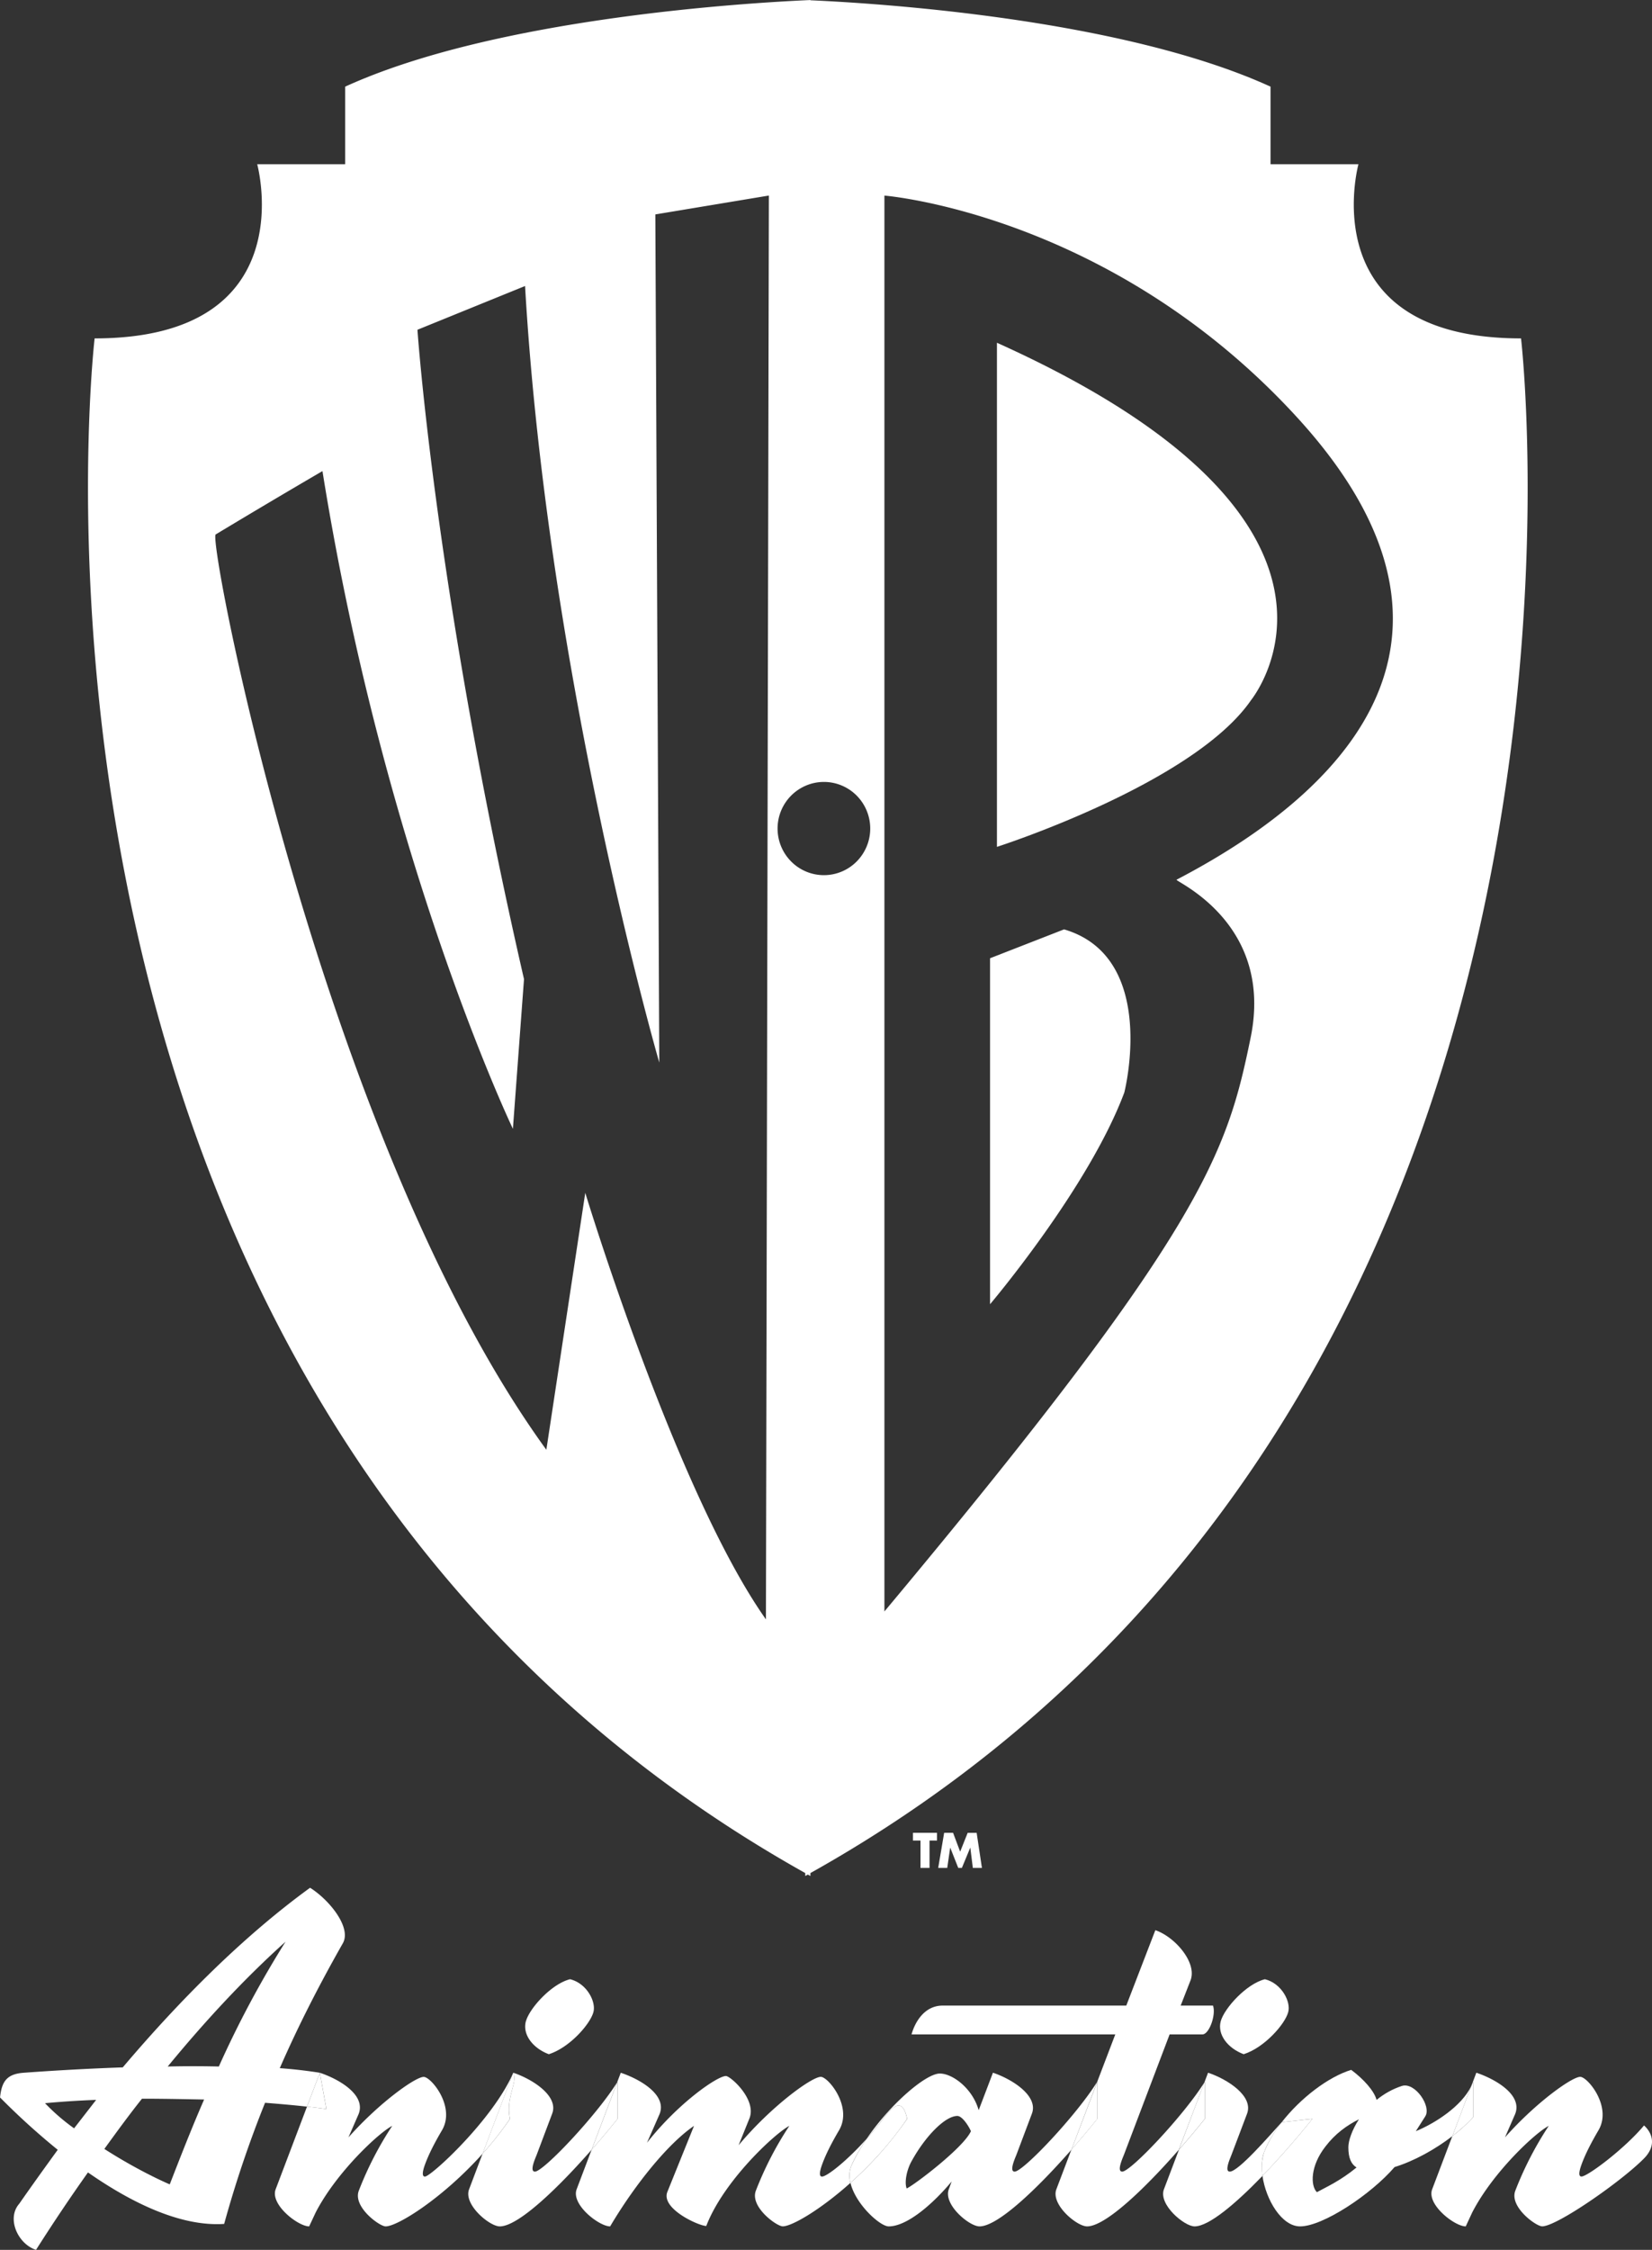 <svg xmlns="http://www.w3.org/2000/svg" fill="none" viewBox="0 0 36 49"><rect x="0" y="0" width="36" height="49" fill="#333333" stroke="none"/><g fill="#fff" clip-path="url(#a)"><path d="M17.548 40.794v.064l.056-.032.056.032v-.064C35.87 30.6 33.146 7.37 33.146 7.37c-4.584 0-3.543-3.793-3.543-3.793h-1.916v-1.69C24.413.394 19.065.068 17.66.006V0l-.005.001c-1.405.062-6.86.392-10.133 1.886v1.69H5.605S6.646 7.37 2.062 7.37c0 0-2.724 23.231 15.486 33.424M19.273 4.26s4.926.39 8.992 4.829c4.065 4.439 1.655 7.839-2.625 10.07-.06.03 2.13.93 1.613 3.443-.516 2.511-1.01 4.157-7.98 12.494V4.26Zm-1.318 12.77c.267 0 .524.107.713.297a1.019 1.019 0 0 1 0 1.436 1.005 1.005 0 0 1-1.427 0 1.018 1.018 0 0 1 0-1.436c.19-.19.446-.297.714-.297ZM4.7 11.64a199.21 199.21 0 0 1 2.327-1.38c1.359 8.487 4.15 14.325 4.15 14.325l.242-3.26C9.484 12.9 9.097 7.182 9.097 7.182l2.345-.953c.494 8.532 2.925 16.913 2.925 16.913L14.281 4.67l2.474-.411-.064 31.01c-1.958-2.772-3.937-9.29-3.937-9.29l-.848 5.596C7.026 24.853 4.524 11.76 4.7 11.64"/><path d="M27.254 15.26c.024-.034 3.183-3.875-5.529-7.795v10.979s4.26-1.364 5.529-3.183Zm-4.066 4.981-1.613.629v7.535s2.15-2.534 2.926-4.612c0 0 .752-2.945-1.313-3.552ZM6.97 45.143c-.29-.046-.58-.079-.873-.1.41-.94.873-1.838 1.373-2.718.196-.34-.286-.942-.713-1.211-1.444 1.05-2.826 2.431-4.082 3.912-.776.027-1.534.071-2.157.117-.375.026-.481.197-.517.538a15.5 15.5 0 0 0 1.257 1.14c-.286.394-.57.789-.838 1.174-.285.324-.027.88.365 1.005.363-.571.74-1.134 1.132-1.686.953.664 2.023 1.184 2.968 1.121a24.56 24.56 0 0 1 .891-2.638c.32.025.626.052.914.084l.28-.738Zm-5.356 1.21a4.454 4.454 0 0 1-.633-.547 20.16 20.16 0 0 1 1.114-.072l-.481.62Zm2.085 1.221c-.374-.162-.909-.44-1.425-.772.267-.368.534-.735.82-1.094.445 0 .9.009 1.354.018-.267.61-.508 1.229-.749 1.848Zm1.07-2.567a23.485 23.485 0 0 0-1.114 0c.811-.986 1.666-1.91 2.567-2.718a22.226 22.226 0 0 0-1.453 2.718Z"/><path d="M9.26 47.404c-.062 0-.054-.09-.018-.207.09-.27.25-.565.393-.807.293-.512-.241-1.157-.402-1.157-.178 0-.963.556-1.64 1.318l.223-.511c.16-.413-.418-.754-.846-.897l.143.789c-.141-.019-.282-.036-.423-.051l-.683 1.8c-.125.333.49.808.73.808l.143-.305c.455-.88 1.382-1.74 1.667-1.884a7.438 7.438 0 0 0-.73 1.417c-.126.35.453.772.587.772.26 0 1.242-.613 2.113-1.584l.667-1.759c-.439 1.013-1.79 2.258-1.924 2.258Z"/><path d="m6.97 45.142-.28.74c.145.015.288.031.422.05l-.143-.79Zm4.49-1.121c-.08.296.161.592.5.718.454-.144.9-.655.971-.915.063-.225-.142-.628-.508-.718-.4.098-.882.628-.962.915Zm.197 3.275c-.116 0-.009-.251.036-.36l.338-.897c.152-.385-.419-.753-.846-.897.106.207-.17.53-.071 1.005a7.272 7.272 0 0 1-.598.758l-.294.777c-.125.331.446.807.669.807.396 0 1.241-.804 2.002-1.67l.555-1.466c-.451.72-1.605 1.943-1.791 1.943Z"/><path d="m11.185 45.143-.002.002-.667 1.76c.216-.239.415-.492.597-.758-.098-.475.179-.798.072-1.004Zm7.37 2.018c.087-.195.202-.39.33-.58-.44.492-.867.823-.972.823-.062 0-.053-.09-.017-.207.089-.27.249-.565.392-.807.293-.512-.241-1.158-.401-1.158-.197 0-1.079.638-1.792 1.49l.24-.593c.152-.412-.418-.915-.516-.915-.188 0-1.043.592-1.72 1.454l.276-.629c.16-.412-.419-.753-.847-.896l-.08.21.009-.013v.807c-.183.229-.371.453-.565.673l-.326.861c-.125.333.49.808.73.808.526-.888 1.248-1.794 1.828-2.189l-.58 1.435c-.151.368.686.745.847.745.374-.978 1.497-2.018 1.81-2.18a7.394 7.394 0 0 0-.732 1.418c-.124.349.455.77.589.77.196 0 .81-.353 1.475-.947a.582.582 0 0 1 .022-.38Z"/><path d="m13.457 45.34-.008.013-.556 1.467c.197-.225.389-.452.564-.673v-.807Zm8.654 1.956c-.116 0-.009-.251.036-.36l.338-.897c.152-.385-.418-.753-.847-.897l-.311.817c-.134-.476-.57-.799-.847-.799-.3 0-1.071.654-1.594 1.421.123-.136.246-.285.364-.443.215-.278.419-.466.518.01a7.835 7.835 0 0 1-1.235 1.393c.111.467.645.948.833.948.392 0 .945-.467 1.372-.978l-.062.17c-.125.332.446.808.669.808.396 0 1.243-.805 2.004-1.671l.56-1.477c-.445.719-1.61 1.955-1.798 1.955Zm-2.353.367c-.053-.134 0-.412.116-.61.294-.53.722-.969.989-.969.107 0 .25.225.295.332-.161.36-1.24 1.176-1.4 1.247"/><path d="M19.767 46.147c-.098-.475-.303-.287-.517-.008a6.631 6.631 0 0 1-.364.443 3.91 3.91 0 0 0-.331.58.585.585 0 0 0-.022.379c.422-.378.864-.85 1.234-1.394Zm4.688 1.149c-.116 0-.01-.251.035-.36l.998-2.628h.714c.15 0 .302-.431.231-.628h-.704l.214-.547c.151-.386-.339-.951-.766-1.095l-.633 1.642h-4.002c-.401 0-.606.367-.678.628h4.44l-.394 1.033.001-.002v.808a19.87 19.87 0 0 1-.563.67l-.328.864c-.125.332.445.808.669.808.395 0 1.241-.803 2-1.67l.557-1.466c-.451.72-1.605 1.943-1.791 1.943Z"/><path d="m23.912 45.34-.001.002-.562 1.476c.196-.224.387-.451.563-.67v-.808Zm2.69-1.32c-.08.297.161.593.5.719.454-.144.9-.655.97-.915.064-.225-.142-.628-.507-.718-.4.098-.883.628-.963.915Zm.945 2.854c.082-.218.218-.442.384-.655-.277.305-.945 1.077-1.132 1.077-.116 0-.01-.251.035-.36l.34-.897c.15-.385-.42-.753-.848-.897l-.08.211.01-.013v.807c-.184.229-.372.453-.565.673l-.327.861c-.125.332.445.808.668.808.307 0 .883-.482 1.48-1.1-.027-.189-.02-.37.035-.515Z"/><path d="m26.255 45.34-.01.013-.555 1.467c.197-.225.388-.452.565-.673v-.807Zm4.598 1.076.205-.322c.143-.216-.223-.754-.508-.664-.201.066-.388.17-.552.304-.054-.197-.277-.448-.553-.654-.5.153-1.104.615-1.513 1.139l.667-.072c-.344.43-.707.844-1.088 1.241.075.524.42 1.101.82 1.101.499 0 1.55-.7 2.059-1.292.423-.13.882-.383 1.26-.674l.411-1.089c-.213.444-.8.815-1.208.982Zm-1.292.79c-.348.287-.65.422-.864.538-.143-.144-.143-.574.187-.995.213-.279.463-.458.73-.593-.151.233-.231.467-.231.61 0 .234.062.368.178.44Z"/><path d="M27.932 46.219a2.58 2.58 0 0 0-.385.655 1.07 1.07 0 0 0-.035.514c.38-.397.743-.81 1.087-1.24l-.667.071Zm7.894.072c-.419.503-1.23 1.112-1.363 1.112-.063 0-.054-.09-.018-.206.089-.269.25-.565.392-.807.294-.512-.24-1.158-.401-1.158-.179 0-.963.556-1.64 1.319l.223-.512c.16-.412-.42-.753-.847-.897l-.11.292.04-.095v.773c-.139.15-.29.288-.453.41l-.44 1.16c-.124.331.49.807.732.807l.142-.305c.454-.88 1.381-1.74 1.667-1.884a7.426 7.426 0 0 0-.731 1.418c-.125.35.454.77.588.77.321 0 1.738-.986 2.228-1.488.267-.279.17-.548-.009-.71Z"/><path d="M32.101 46.111v-.771l-.04.094-.412 1.09c.171-.134.327-.272.452-.413Zm-11.845-5.428v-.597h.163v-.169h-.524v.169h.164v.596h.197Zm.667-.356-.154-.41h-.194l-.13.765h.197l.064-.44h.002l.174.44h.079l.182-.44h.002l.055.44h.198l-.115-.764h-.196l-.163.409Z"/></g><defs><clipPath id="a"><path fill="#fff" d="M0 0h36v49H0z"/></clipPath></defs></svg>